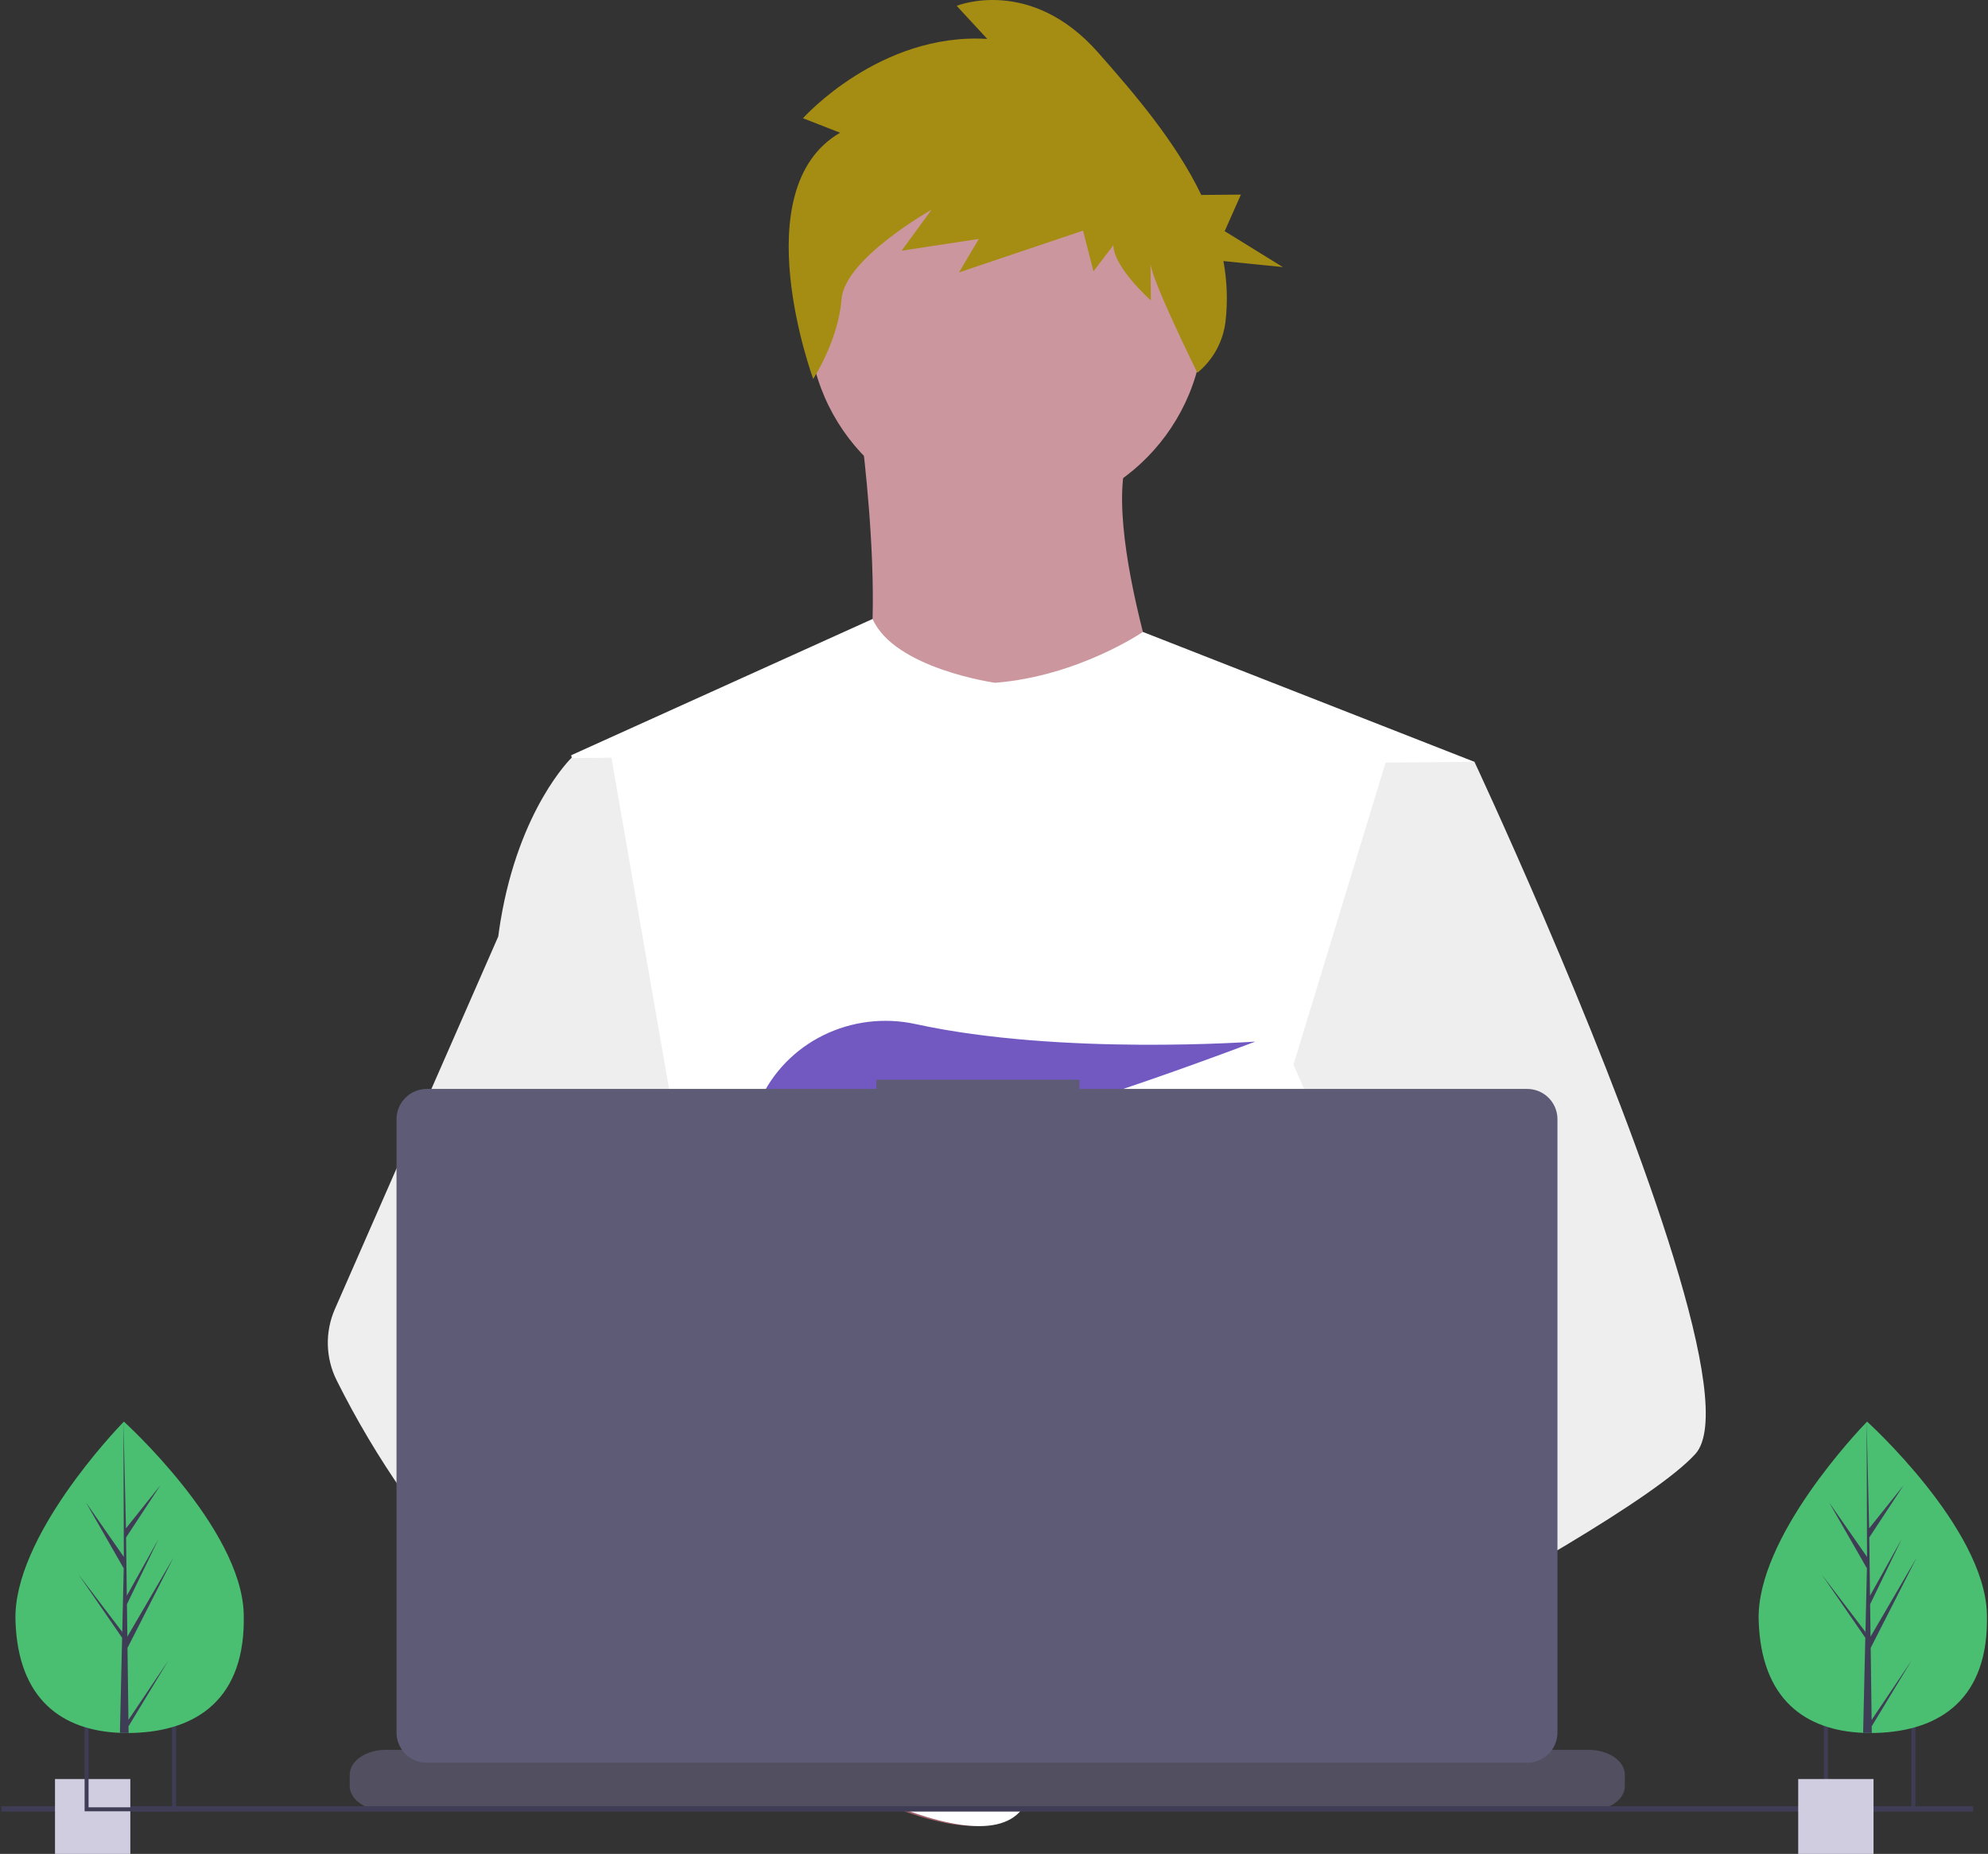 <svg width="739" height="689" viewBox="0 0 739 689" fill="none" xmlns="http://www.w3.org/2000/svg">
<rect x="0" y="0" width="739" height="689" fill="#333333" stroke="none"/>
<g id="me 1" clip-path="url(#clip0)">
<g id="Group">
<g id="me">
<path id="Vector" d="M456.92 624.583C456.92 624.583 452.16 626.213 444.42 628.523C427.31 633.653 395.65 642.163 368.82 643.863C345.72 645.343 326.2 641.783 322.63 626.713C321.1 620.233 323.27 614.903 328 610.523C342.12 597.433 379 592.743 408.25 591.133C416.51 590.683 424.15 590.473 430.51 590.393C441.31 590.253 448.39 590.473 448.39 590.473L448.56 591.133L456.92 624.583Z" fill="#A0616A"/>
<path id="Vector 2" d="M376.99 672.533C358.61 695.293 282.73 647.613 256.19 629.833C250.41 625.963 246.97 623.513 246.97 623.513L271.25 591.133L278.94 580.883C278.94 580.883 285.82 584.533 295.99 590.473C296.36 590.693 296.73 590.913 297.11 591.133C305.88 596.283 316.89 603.013 328 610.523C343.33 620.893 358.83 632.723 368.82 643.863C378.59 654.753 383.08 664.983 376.99 672.533Z" fill="#A0616A"/>
<path id="Vector 3" d="M374.672 191.899C415.283 191.554 447.926 158.353 447.582 117.742C447.237 77.13 414.036 44.487 373.425 44.832C332.813 45.176 300.17 78.377 300.515 118.989C300.859 159.6 334.06 192.243 374.672 191.899Z" fill="#CB969D"/>
<path id="Vector 4" d="M319.477 155.597C319.477 155.597 334.216 259.919 313.002 271.822C291.787 283.726 439.929 283.535 439.929 283.535C439.929 283.535 406.124 193.231 420.809 165.396L319.477 155.597Z" fill="#CB969D"/>
<path id="Vector 5" d="M548.101 283.146L536.257 339.349L511.214 458.255L510.49 464.762L502.138 540.085L496.582 590.124L492.857 623.737C468.584 636.473 450.988 645.273 450.988 645.273C450.988 645.273 449.404 637.666 446.871 627.937C429.805 633.212 398.218 641.99 371.404 643.917C381.266 654.724 385.842 664.916 379.817 672.517C361.63 695.432 285.349 648.397 258.659 630.843C258.077 635.105 257.879 639.411 258.068 643.709L237.626 628.261L239.331 592.306L242.206 531.469L245.819 455.176C244.448 451.922 243.294 448.581 242.364 445.175C235.956 423.108 228.032 379.004 221.928 342.014C218.622 321.947 215.484 301.852 212.517 281.732C212.411 281.033 212.358 280.673 212.358 280.673L324.363 230.041C332.509 248.503 369.865 253.756 369.865 253.756C400.756 251.364 424.847 234.86 424.847 234.86L548.101 283.146Z" fill="white"/>
<path id="Vector 6" d="M312.285 49.328L298.49 43.94C298.49 43.94 326.969 12.047 366.99 14.46L355.635 2.17C355.635 2.17 383.04 -9.07 408.283 19.614C421.553 34.694 436.908 52.42 446.557 72.454L461.281 72.33L455.251 85.913L476.874 99.262L454.777 97.019C456.155 104.418 456.421 111.981 455.566 119.458C454.683 126.938 450.928 133.782 445.094 138.545C445.094 138.545 427.743 103.396 427.696 97.891L427.813 111.652C427.813 111.652 413.959 99.384 413.889 91.127L406.471 100.824L402.593 85.718L356.475 101.248L363.87 88.799L335.157 93.171L346.278 77.939C346.278 77.939 313.932 96.104 312.811 111.251C311.689 126.399 302.299 140.822 302.299 140.822C302.299 140.822 276.213 70.276 312.285 49.328Z" fill="#A58D13"/>
<path id="Vector 7" d="M312.877 415.753L325.631 430.633C330.581 429.682 335.51 428.63 340.416 427.476L336.752 415.753L345.71 426.203C399.707 412.922 466.637 387.102 466.637 387.102C466.637 387.102 394.379 392.4 340.428 380.613C316.558 375.398 291.998 387.231 282.202 409.615C276.508 422.626 277.403 433.898 297.596 433.898C304.419 433.782 311.224 433.142 317.949 431.984L312.877 415.753Z" fill="#7159C1"/>
<path id="Vector 8" d="M630.215 540.369C622.794 548.552 604.338 560.939 581.951 574.369C573.268 579.563 564.52 584.648 555.71 589.623C534.122 601.836 511.514 613.948 492.857 623.737C468.584 636.473 450.988 645.273 450.988 645.273C450.988 645.273 449.403 637.666 446.871 627.937C443.48 614.915 438.397 598.088 433.184 590.662C433.002 590.403 432.82 590.165 432.638 589.926C431.121 587.969 429.601 586.832 428.112 586.844L502.138 540.085L534.127 519.873L510.489 464.761L480.842 395.63L497.908 339.674L515.062 283.426L548.101 283.146C548.101 283.146 559.243 306.932 573.514 340.113C575.729 345.262 577.923 350.42 580.096 355.587C609.469 425.341 646.176 522.783 630.215 540.369ZM298.123 591.147C295.409 591.159 292.701 591.403 290.029 591.875C267.074 596.02 260.47 616.887 258.659 630.843C258.077 635.105 257.879 639.411 258.068 643.708L237.626 628.261L230.178 622.634C212.316 616.575 196.353 605.68 182.483 592.787C170.449 581.403 159.634 568.796 150.213 555.17C140.831 541.74 132.449 527.639 125.134 512.981C123.094 508.89 121.978 504.401 121.865 499.831C121.752 495.261 122.645 490.722 124.48 486.535L149.154 430.274L185.218 348.045C185.471 346.093 185.752 344.184 186.059 342.318C192.995 300.458 212.367 281.733 212.367 281.733L227.286 281.606L237.778 341.879L250.813 416.762L242.364 445.174L222.839 510.792L242.205 531.469L298.123 591.147Z" fill="#EEEEEE"/>
</g>
<path id="Vector 9" d="M604 659.578V663.756C604.004 664.903 603.695 666.04 603.089 667.108C602.811 667.597 602.485 668.058 602.118 668.485C600.924 669.861 599.231 671.002 597.203 671.793C595.177 672.585 592.885 673.001 590.553 673H143.447C141.116 673.001 138.824 672.585 136.796 671.793C134.769 671.002 133.076 669.861 131.882 668.485C131.515 668.058 131.189 667.597 130.911 667.108C130.306 666.04 129.997 664.903 130 663.756V659.578C130 658.363 130.347 657.162 131.023 656.04C131.698 654.918 132.689 653.899 133.938 653.04C135.186 652.182 136.669 651.501 138.3 651.036C139.975 650.566 141.707 650.329 143.447 650.333H169.219V648.385C169.22 648.333 169.235 648.281 169.262 648.237C169.293 648.188 169.334 648.145 169.383 648.113C169.439 648.075 169.5 648.047 169.565 648.029C169.635 648.01 169.707 648 169.78 648H183.226C183.3 648 183.373 648.01 183.442 648.029C183.51 648.048 183.572 648.077 183.624 648.113C183.673 648.145 183.714 648.188 183.745 648.237C183.772 648.282 183.787 648.333 183.787 648.385V650.333H192.187V648.385C192.188 648.333 192.203 648.281 192.23 648.237C192.262 648.188 192.303 648.146 192.352 648.113C192.408 648.075 192.469 648.047 192.534 648.029C192.604 648.01 192.676 648 192.748 648H206.195C206.269 648 206.342 648.01 206.41 648.029C206.475 648.047 206.536 648.075 206.591 648.113C206.64 648.145 206.682 648.187 206.713 648.237C206.741 648.281 206.756 648.333 206.756 648.385V650.333H215.166V648.385C215.167 648.333 215.182 648.281 215.209 648.237C215.24 648.188 215.281 648.145 215.33 648.113C215.386 648.075 215.447 648.047 215.512 648.029C215.582 648.01 215.654 648 215.727 648H229.173C229.248 648 229.321 648.01 229.389 648.029C229.454 648.047 229.515 648.075 229.57 648.113C229.619 648.145 229.661 648.187 229.692 648.237C229.719 648.282 229.734 648.333 229.734 648.385V650.333H238.135V648.385C238.136 648.333 238.151 648.281 238.178 648.237C238.209 648.188 238.25 648.145 238.299 648.113C238.355 648.075 238.416 648.047 238.481 648.029C238.551 648.01 238.623 648 238.695 648H252.142C252.216 648 252.289 648.01 252.357 648.029C252.422 648.047 252.483 648.075 252.539 648.113C252.588 648.145 252.629 648.188 252.661 648.237C252.688 648.282 252.703 648.333 252.703 648.385V650.333H261.103V648.385C261.103 648.335 261.117 648.284 261.146 648.237C261.177 648.188 261.218 648.145 261.267 648.113C261.323 648.075 261.385 648.047 261.45 648.029C261.52 648.01 261.592 648 261.664 648H275.111C275.185 648 275.258 648.01 275.326 648.029C275.391 648.047 275.452 648.075 275.507 648.113C275.556 648.145 275.597 648.188 275.629 648.237C275.656 648.282 275.671 648.333 275.671 648.385V650.333H284.082V648.385C284.083 648.333 284.098 648.281 284.125 648.237C284.156 648.188 284.197 648.145 284.246 648.113C284.302 648.075 284.363 648.047 284.428 648.029C284.498 648.01 284.57 648 284.642 648H298.089C298.163 648 298.236 648.01 298.304 648.029C298.373 648.048 298.434 648.077 298.486 648.113C298.535 648.145 298.577 648.187 298.608 648.237C298.635 648.282 298.65 648.333 298.65 648.385V650.333H307.05V648.385C307.051 648.333 307.066 648.281 307.093 648.237C307.125 648.188 307.166 648.145 307.215 648.113C307.271 648.075 307.332 648.047 307.397 648.029C307.467 648.01 307.539 648 307.611 648H412.942C413.016 648 413.089 648.01 413.157 648.029C413.226 648.048 413.287 648.077 413.34 648.113C413.389 648.145 413.43 648.188 413.461 648.237C413.488 648.282 413.503 648.333 413.503 648.385V650.333H421.913V648.385C421.913 648.335 421.927 648.284 421.956 648.237C421.987 648.187 422.029 648.145 422.078 648.113C422.134 648.075 422.195 648.047 422.26 648.029C422.33 648.01 422.402 648 422.474 648H435.921C436.069 648.001 436.211 648.042 436.316 648.114C436.42 648.186 436.48 648.284 436.481 648.385V650.333H444.882V648.385C444.883 648.333 444.898 648.281 444.925 648.237C444.956 648.188 444.997 648.145 445.046 648.113C445.102 648.075 445.163 648.047 445.228 648.029C445.298 648.01 445.37 648 445.443 648H458.889C458.962 648 459.035 648.01 459.105 648.029C459.173 648.048 459.235 648.077 459.287 648.113C459.336 648.145 459.377 648.188 459.408 648.237C459.435 648.282 459.45 648.333 459.45 648.385V650.333H467.85V648.385C467.85 648.335 467.866 648.284 467.894 648.237C467.925 648.188 467.966 648.145 468.015 648.113C468.071 648.075 468.132 648.047 468.197 648.029C468.267 648.01 468.339 648 468.411 648H481.858C481.932 648 482.005 648.01 482.073 648.029C482.141 648.048 482.203 648.077 482.255 648.113C482.304 648.145 482.345 648.188 482.377 648.237C482.404 648.282 482.419 648.333 482.419 648.385V650.333H490.829V648.385C490.83 648.333 490.845 648.281 490.872 648.237C490.903 648.188 490.944 648.145 490.993 648.113C491.049 648.075 491.111 648.046 491.176 648.029C491.246 648.01 491.318 648 491.39 648H504.836C504.975 647.999 505.112 648.039 505.228 648.115C505.331 648.187 505.388 648.284 505.387 648.385V650.333H513.798V648.385C513.799 648.333 513.814 648.281 513.841 648.237C513.872 648.188 513.913 648.145 513.962 648.113C514.018 648.075 514.079 648.047 514.144 648.029C514.214 648.01 514.286 648 514.358 648H527.805C527.879 648 527.952 648.01 528.02 648.029C528.085 648.047 528.147 648.075 528.203 648.113C528.252 648.145 528.293 648.188 528.324 648.237C528.351 648.282 528.366 648.333 528.366 648.385V650.333H536.766V648.385C536.767 648.333 536.782 648.281 536.809 648.237C536.84 648.188 536.881 648.145 536.93 648.113C536.986 648.075 537.048 648.047 537.113 648.029C537.183 648.01 537.255 648 537.327 648H550.774C550.848 648 550.921 648.01 550.989 648.029C551.057 648.048 551.119 648.077 551.171 648.113C551.22 648.145 551.261 648.188 551.292 648.237C551.319 648.282 551.334 648.333 551.334 648.385V650.333H590.553C592.319 650.333 594.069 650.572 595.7 651.036C597.332 651.501 598.814 652.182 600.063 653.04C601.312 653.899 602.302 654.918 602.978 656.04C603.654 657.162 604.001 658.363 604 659.578Z" fill="#525060"/>
<path id="Vector 10" d="M733.5 671.273H0.5V673.273H733.5V671.273Z" fill="#3F3D56"/>
<path id="Vector 11" d="M567.694 404.704H401.251V401.273H325.78V404.704H158.651C155.665 404.704 152.801 405.89 150.69 408.001C148.579 410.113 147.392 412.976 147.392 415.962V643.874C147.392 645.353 147.683 646.817 148.249 648.183C148.815 649.549 149.644 650.79 150.689 651.835C151.735 652.881 152.976 653.71 154.342 654.276C155.708 654.841 157.172 655.132 158.651 655.132H567.694C570.68 655.132 573.543 653.946 575.655 651.835C577.766 649.723 578.953 646.86 578.953 643.874V415.962C578.953 413.735 578.293 411.558 577.056 409.707C575.819 407.855 574.06 406.413 572.003 405.561C570.637 404.995 569.173 404.704 567.694 404.704Z" fill="#5E5B76"/>
<path id="Vector 12" d="M48.446 661.17H20.446V689.17H48.446V661.17Z" fill="#D0CDE1"/>
<path id="Vector 13" d="M31.45 639.17V673.17H65.45V639.17H31.45ZM63.97 671.69H32.92V640.65H63.97V671.69Z" fill="#3F3D56"/>
<path id="Vector 15" d="M678 639V673H712V639H678ZM710.52 671.52H679.47V640.48H710.52V671.52Z" fill="#3F3D56"/>
<path id="Vector 14" d="M696.446 661.17H668.446V689.17H696.446V661.17Z" fill="#D0CDE1"/>
<g id="plant-left">
<path id="Vector 15_2" d="M90.594 599.701C91.527 631.651 72.858 643.36 49.43 644.044C48.889 644.06 48.347 644.07 47.805 644.073C46.729 644.082 45.652 644.064 44.577 644.019C23.389 643.14 6.617 631.892 5.749 602.179C4.851 571.429 43.018 531.476 45.882 528.521L45.887 528.518L46.052 528.349C46.052 528.349 89.661 567.754 90.594 599.701Z" fill="#4ABF72"/>
<path id="Vector 16" d="M47.744 639.202L62.626 617.071L47.774 641.583L47.805 644.073C46.729 644.082 45.652 644.064 44.577 644.019L45.315 612.007L45.295 611.76L45.322 611.713L45.393 608.688L29.095 585.025L45.374 606.424L45.432 607.063L45.989 582.877L31.912 558.344L46.029 578.628L45.882 528.521V528.354L45.887 528.518L46.821 568.009L59.651 551.968L46.863 571.411L47.143 593.045L58.949 571.931L47.187 596.226L47.343 608.255L64.512 578.844L47.395 612.452L47.744 639.202Z" fill="#3F3D56"/>
</g>
<g id="plant-right">
<path id="Vector 17" d="M738.594 599.701C739.527 631.651 720.858 643.36 697.43 644.044C696.888 644.06 696.347 644.07 695.805 644.073C694.729 644.082 693.652 644.064 692.577 644.019C671.389 643.14 654.617 631.892 653.749 602.179C652.851 571.429 691.018 531.476 693.882 528.521L693.887 528.518L694.052 528.349C694.052 528.349 737.661 567.754 738.594 599.701Z" fill="#4ABF72"/>
<path id="Vector 18" d="M695.744 639.202L710.626 617.071L695.774 641.583L695.805 644.073C694.729 644.082 693.652 644.064 692.577 644.019L693.315 612.007L693.295 611.76L693.323 611.713L693.393 608.688L677.095 585.025L693.374 606.424L693.432 607.063L693.989 582.877L679.912 558.344L694.029 578.628L693.882 528.521V528.354L693.887 528.518L694.821 568.009L707.651 551.968L694.864 571.411L695.143 593.045L706.949 571.931L695.187 596.226L695.343 608.255L712.512 578.844L695.395 612.452L695.744 639.202Z" fill="#3F3D56"/>
</g>
</g>
</g>
<defs>
<clipPath id="clip0">
<rect width="739" height="689" fill="white"/>
</clipPath>
</defs>
</svg>
